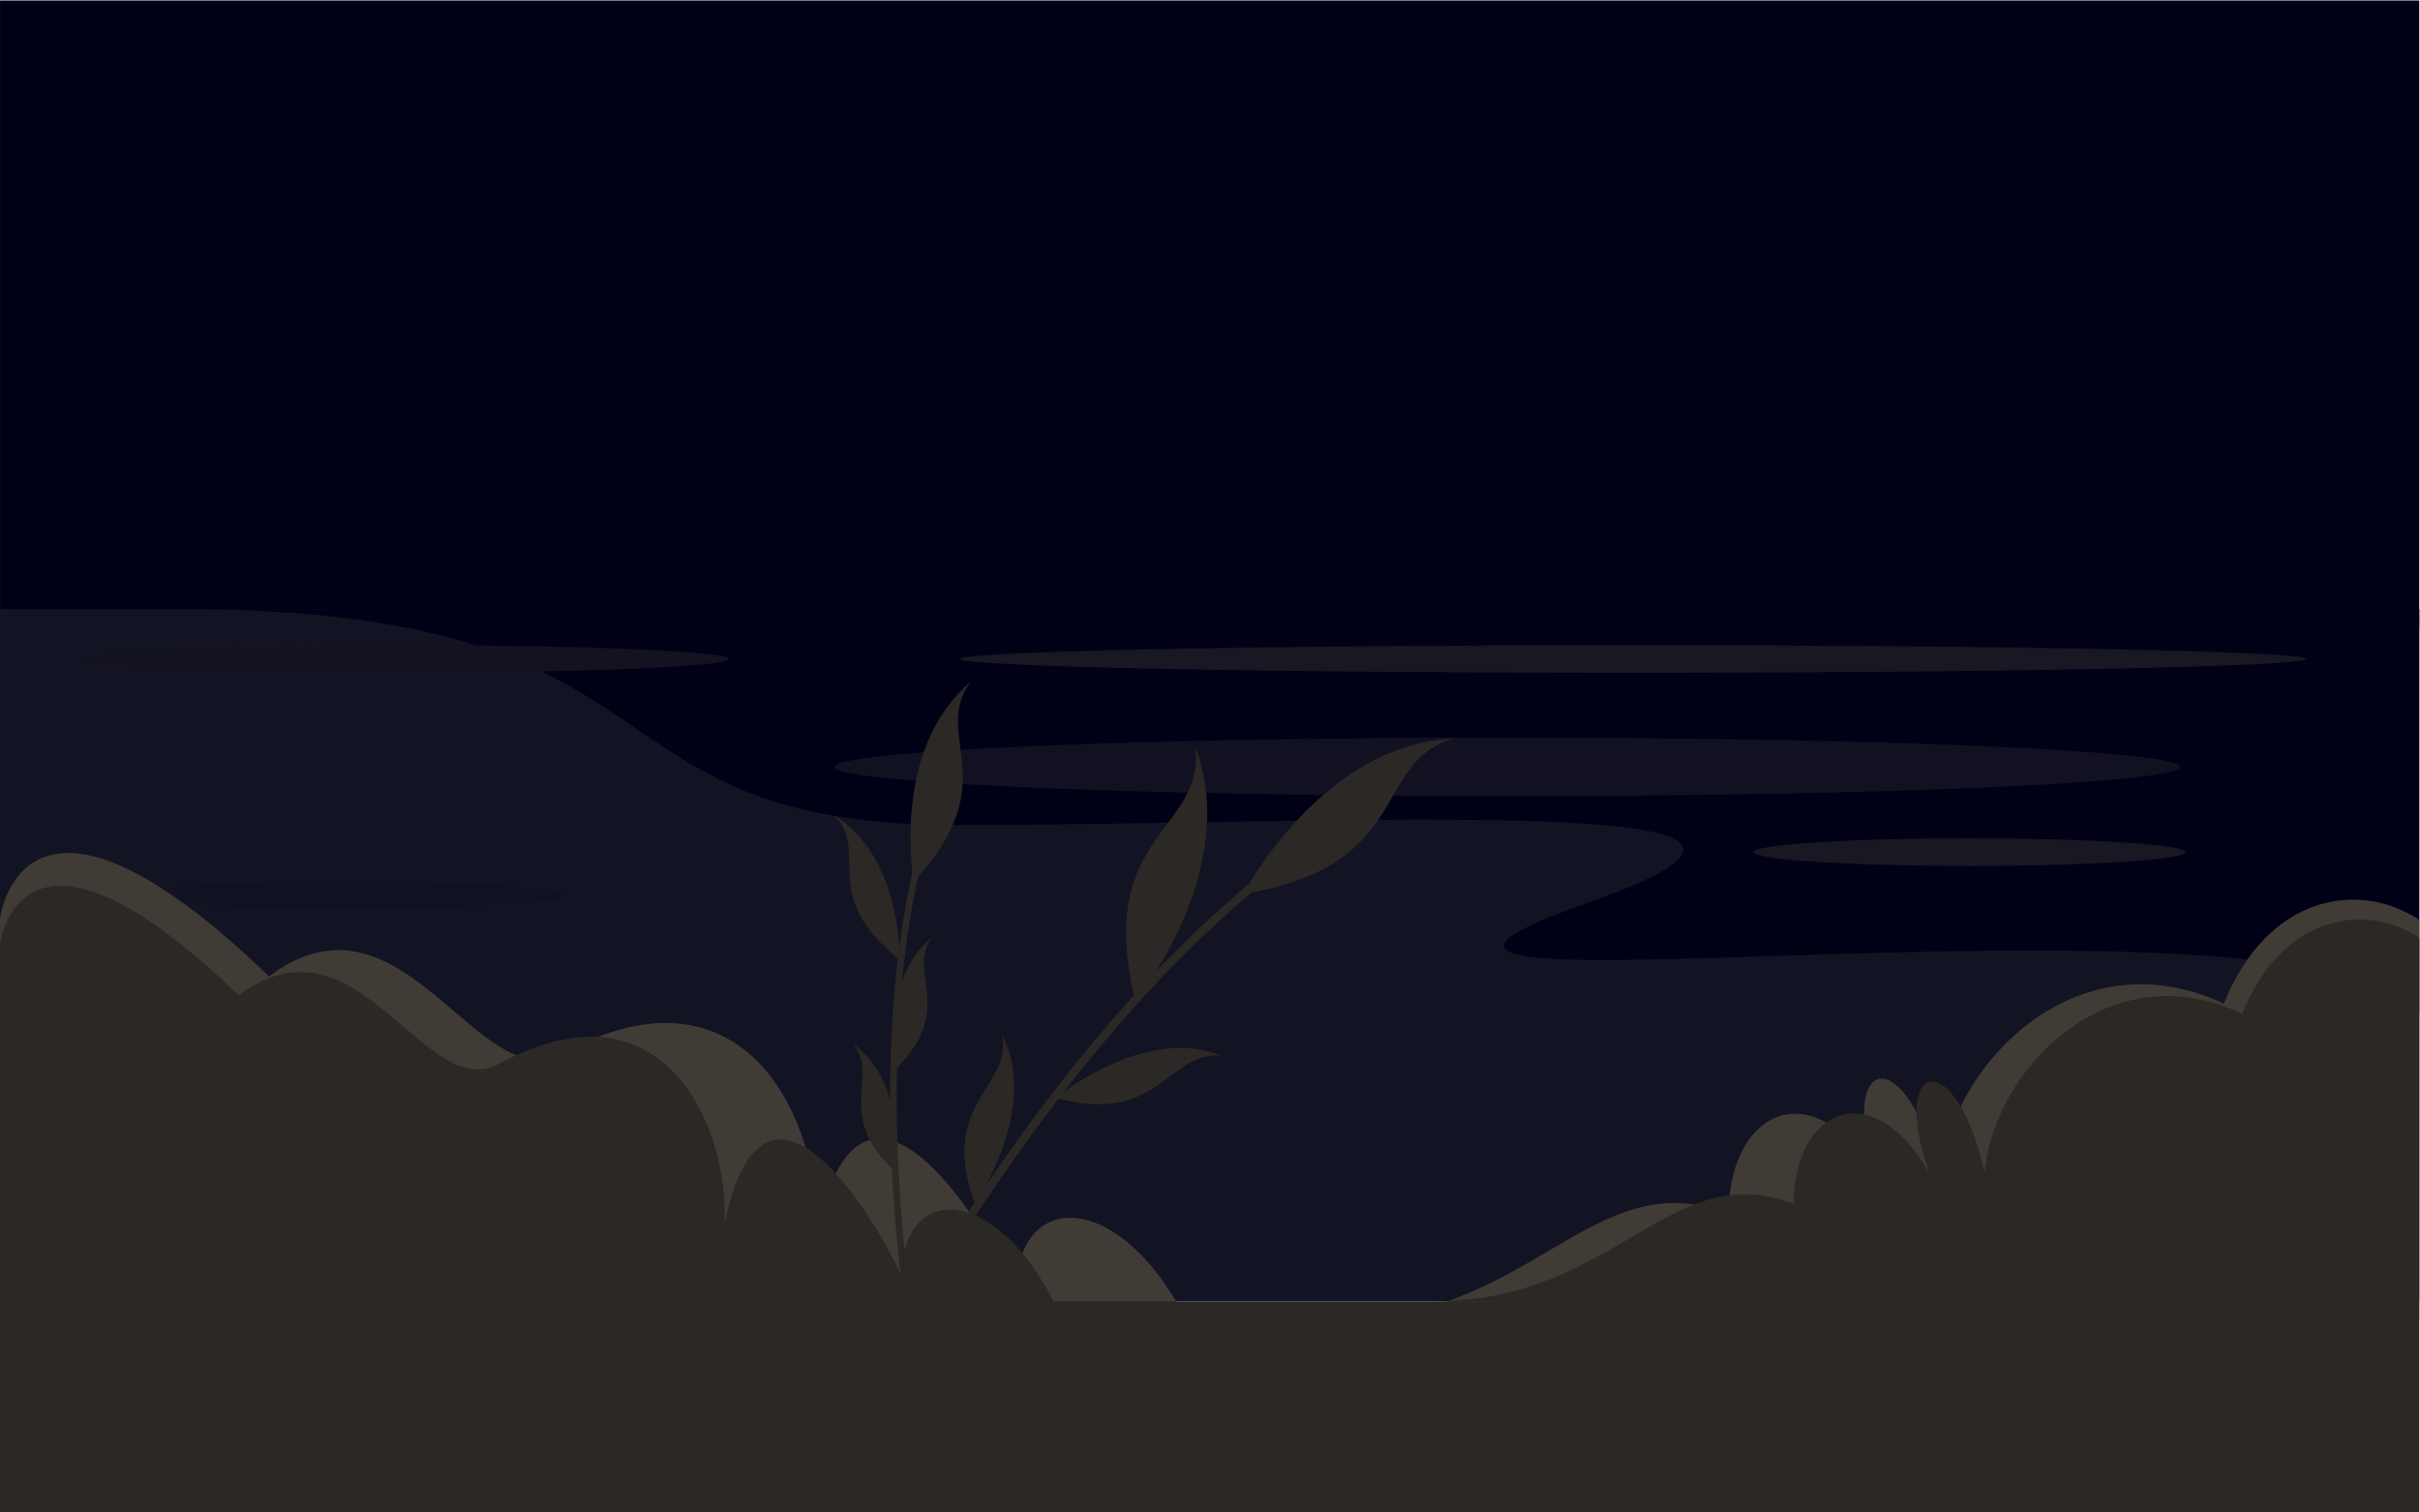 <?xml version="1.0" encoding="UTF-8" standalone="no"?>
<svg
   xmlns:dc="http://purl.org/dc/elements/1.1/"
   xmlns:cc="http://creativecommons.org/ns#"
   xmlns:rdf="http://www.w3.org/1999/02/22-rdf-syntax-ns#"
   xmlns:svg="http://www.w3.org/2000/svg"
   xmlns="http://www.w3.org/2000/svg"
   style="enable-background:new"
   id="svg8246"
   version="1.1"
   viewBox="0 0 209.687 131.011"
   height="131.011mm"
   width="209.687mm">
  <defs
     id="defs8240">
    <filter
       id="filter120554"
       style="color-interpolation-filters:sRGB">
      <feBlend
         id="feBlend120556"
         in2="BackgroundImage"
         mode="color" />
    </filter>
    <clipPath
       clipPathUnits="userSpaceOnUse"
       id="clipPath128506">
      <path
         d="M 0,651.968 H 481.889 V 0 H 0 Z"
         id="path128504" />
    </clipPath>
    <clipPath
       clipPathUnits="userSpaceOnUse"
       id="clipPath128628">
      <path
         d="M 0,651.968 H 481.889 V 0 H 0 Z"
         id="path128626" />
    </clipPath>
  </defs>
  <g
     transform="translate(2.157,-168.176)"
     style="display:inline;opacity:1;filter:url(#filter120554)"
     id="layer3">
    <g
       id="g127492"
       transform="matrix(0.435,0,0,-0.435,-1.09,297.851)">
      <g
         id="g127494" />
      <g
         transform="translate(-2.457,-3.071)"
         id="g129369">
        <rect
           style="opacity:1;fill:#000017;fill-opacity:1;stroke:none;stroke-width:0.204;stroke-linecap:round;stroke-linejoin:round;stroke-miterlimit:4;stroke-dasharray:none;stroke-dashoffset:0;stroke-opacity:1;paint-order:stroke markers fill"
           id="rect129298"
           width="481.881"
           height="125.262"
           x="0.009"
           y="-301.081"
           transform="scale(1,-1)" />
        <g
           id="g128478"
           style="fill:#121423;fill-opacity:1">
          <g
             id="g128480"
             style="fill:#121423;fill-opacity:1">
            <g
               id="g128486"
               style="fill:#121423;fill-opacity:1">
              <g
                 id="g128488"
                 style="fill:#121423;fill-opacity:1">
                <path
                   id="path128498"
                   style="fill:#121423;fill-opacity:1;stroke:none"
                   d="M 0.004,41.981 H 481.887 V 179.846 H 0.004 Z" />
              </g>
            </g>
          </g>
        </g>
        <g
           id="g128500"
           style="fill:#000017;fill-opacity:1">
          <g
             clip-path="url(#clipPath128506)"
             id="g128502"
             style="fill:#000017;fill-opacity:1">
            <g
               transform="translate(36.353,179.846)"
               id="g128508"
               style="fill:#000017;fill-opacity:1">
              <path
                 id="path128510"
                 style="fill:#000017;fill-opacity:1;fill-rule:nonzero;stroke:none"
                 d="m 0,0 c 103.123,0 77.456,-43.013 154.108,-43.013 76.654,0 190.277,7.168 125.758,-15.505 -77.522,-27.242 139.794,6.957 165.667,-22.065 V 0 H 0" />
            </g>
          </g>
        </g>
        <g
           id="g128512"
           style="fill:#191722;fill-opacity:1">
          <g
             id="g128514"
             style="fill:#191722;fill-opacity:1">
            <g
               id="g128520"
               style="fill:#191722;fill-opacity:1">
              <g
                 id="g128522"
                 style="fill:#191722;fill-opacity:1">
                <path
                   id="path128532"
                   style="fill:#191722;fill-opacity:1;stroke:none"
                   d="m 349.261,131.44 c 0,-1.522 19.264,-2.756 43.027,-2.756 v 0 c 23.762,0 43.026,1.234 43.026,2.756 v 0 c 0,1.524 -19.264,2.758 -43.026,2.758 v 0 c -23.763,0 -43.027,-1.234 -43.027,-2.758" />
              </g>
            </g>
          </g>
        </g>
        <g
           id="g128534"
           style="fill:#141120;fill-opacity:1">
          <g
             id="g128536"
             style="fill:#141120;fill-opacity:1">
            <g
               id="g128542"
               style="fill:#141120;fill-opacity:1">
              <g
                 id="g128544"
                 style="fill:#141120;fill-opacity:1">
                <path
                   id="path128554"
                   style="fill:#141120;fill-opacity:1;stroke:none"
                   d="m 15.092,169.92 c 0,-1.523 29.114,-2.758 65.029,-2.758 v 0 c 35.914,0 65.03,1.235 65.03,2.758 v 0 c 0,1.523 -29.116,2.757 -65.03,2.757 v 0 c -35.915,0 -65.029,-1.234 -65.029,-2.757" />
              </g>
            </g>
          </g>
        </g>
        <g
           id="g128556"
           style="fill:#191722;fill-opacity:1">
          <g
             id="g128558"
             style="fill:#191722;fill-opacity:1">
            <g
               id="g128564"
               style="fill:#191722;fill-opacity:1">
              <g
                 id="g128566"
                 style="fill:#191722;fill-opacity:1">
                <path
                   id="path128576"
                   style="fill:#111122;fill-opacity:1;stroke:none"
                   d="m 26.678,122.893 c 0,-1.522 19.263,-2.757 43.025,-2.757 v 0 c 23.764,0 43.027,1.235 43.027,2.757 v 0 c 0,1.523 -19.263,2.758 -43.027,2.758 v 0 c -23.762,0 -43.025,-1.235 -43.025,-2.758" />
              </g>
            </g>
          </g>
        </g>
        <g
           id="g128578"
           style="fill:#111122;fill-opacity:1">
          <g
             id="g128580"
             style="fill:#111122;fill-opacity:1">
            <g
               id="g128586"
               style="fill:#111122;fill-opacity:1">
              <g
                 id="g128588"
                 style="fill:#111122;fill-opacity:1">
                <path
                   id="path128598"
                   style="fill:#111122;fill-opacity:1;stroke:none"
                   d="m 166.244,148.424 c 0,-3.223 59.995,-5.834 134.004,-5.834 v 0 c 74.011,0 134.006,2.611 134.006,5.834 v 0 c 0,3.221 -59.995,5.831 -134.006,5.831 v 0 c -74.009,0 -134.004,-2.61 -134.004,-5.831" />
              </g>
            </g>
          </g>
        </g>
        <g
           id="g128600"
           style="fill:#191722;fill-opacity:1">
          <g
             id="g128602"
             style="fill:#191722;fill-opacity:1">
            <g
               id="g128608"
               style="fill:#191722;fill-opacity:1">
              <g
                 id="g128610"
                 style="fill:#191722;fill-opacity:1">
                <path
                   id="path128620"
                   style="fill:#191722;fill-opacity:1;stroke:none"
                   d="m 191.314,169.92 c 0,-1.523 59.995,-2.758 134.004,-2.758 v 0 c 74.009,0 134.004,1.235 134.004,2.758 v 0 c 0,1.523 -59.995,2.757 -134.004,2.757 v 0 c -74.009,0 -134.004,-1.234 -134.004,-2.757" />
              </g>
            </g>
          </g>
        </g>
        <g
           id="g128622">
          <g
             clip-path="url(#clipPath128628)"
             id="g128624">
            <g
               transform="translate(0.003,118.181)"
               id="g128630">
              <path
                 id="path128632"
                 style="fill:#413b36;fill-opacity:1;fill-rule:nonzero;stroke:none"
                 d="m 0,0 c 0,0 4.296,36.035 53.586,-11.496 26.56,20.037 41.628,-24.503 58.429,-15.358 36.525,19.88 51.511,-13.513 50.607,-35.725 8.802,41.472 32.619,3.262 39.608,-11.65 0.93,25.626 30.701,17.709 40.64,-24.231 -45.172,-11.183 -242.87,0 -242.87,0 z" />
            </g>
            <g
               transform="translate(0.003,113.103)"
               id="g128634">
              <path
                 id="path128636"
                 style="fill:#2c2825;fill-opacity:1;fill-rule:nonzero;stroke:none"
                 d="m 0,0 c 0,0 3.814,31.985 47.563,-10.205 23.575,17.784 36.95,-21.747 51.862,-13.63 32.419,17.645 45.722,-11.994 44.919,-31.712 7.812,36.812 28.952,2.896 35.156,-10.339 0.827,22.747 27.251,15.718 36.075,-21.507 -40.096,-9.926 -215.575,0 -215.575,0 z" />
            </g>
            <g
               transform="translate(178.597,67.512)"
               id="g128638">
              <path
                 id="path128640"
                 style="fill:#2c2825;fill-opacity:1;fill-rule:nonzero;stroke:none"
                 d="M 0,0 C 0,0 2.146,18.171 -8.64,25.656 -3.22,19.1 -12.721,11.47 0,0" />
            </g>
            <g
               transform="translate(179.958,44.883)"
               id="g128642">
              <path
                 id="path128644"
                 style="fill:#2c2825;fill-opacity:1;fill-rule:nonzero;stroke:none"
                 d="M 0,0 C 0,0 -1.405,7.825 3.079,11.351 0.898,8.367 5.218,5.303 0,0" />
            </g>
            <g
               transform="translate(178.501,88.25)"
               id="g128646">
              <path
                 id="path128648"
                 style="fill:#2c2825;fill-opacity:1;fill-rule:nonzero;stroke:none"
                 d="M 0,0 C 0,0 -3.232,18.012 7.091,26.125 2.07,19.259 12.012,12.208 0,0" />
            </g>
            <g
               transform="translate(179.151,110.051)"
               id="g128650">
              <path
                 id="path128652"
                 style="fill:#2c2825;fill-opacity:1;fill-rule:nonzero;stroke:none"
                 d="M 0,0 C 0,0 0.646,20.211 -12.907,28.653 -5.805,21.299 -16.258,12.901 0,0" />
            </g>
            <g
               transform="translate(182.015,125.663)"
               id="g128654">
              <path
                 id="path128656"
                 style="fill:#2c2825;fill-opacity:1;fill-rule:nonzero;stroke:none"
                 d="M 0,0 C 0,0 -4.704,26.05 11.23,39.572 3.441,28.69 18.583,19.815 0,0" />
            </g>
            <g
               transform="translate(183.602,25.01)"
               id="g128658">
              <path
                 id="path128660"
                 style="fill:#2c2825;fill-opacity:1;fill-rule:nonzero;stroke:none"
                 d="m 0,0 c 0.281,0.121 0.446,0.427 0.381,0.735 -0.145,0.689 -14.394,69.328 4.104,118.648 0.129,0.342 -0.045,0.72 -0.383,0.845 -0.341,0.127 -0.719,-0.044 -0.845,-0.383 C -15.377,70.159 -1.046,1.155 -0.903,0.463 -0.827,0.108 -0.48,-0.117 -0.126,-0.041 -0.081,-0.03 -0.039,-0.019 0,0" />
            </g>
            <g
               transform="translate(194.217,61.376)"
               id="g128662">
              <path
                 id="path128664"
                 style="fill:#2c2825;fill-opacity:1;fill-rule:nonzero;stroke:none"
                 d="M 0,0 C 0,0 13.051,19.039 5.384,33.718 7.596,23.219 -7.487,20.266 0,0" />
            </g>
            <g
               transform="translate(210.276,82.477)"
               id="g128666">
              <path
                 id="path128668"
                 style="fill:#2c2825;fill-opacity:1;fill-rule:nonzero;stroke:none"
                 d="M 0,0 C 0,0 17.799,14.698 33.105,8.372 22.45,9.64 20.854,-5.652 0,0" />
            </g>
            <g
               transform="translate(226.16,101.801)"
               id="g128670">
              <path
                 id="path128672"
                 style="fill:#2c2825;fill-opacity:1;fill-rule:nonzero;stroke:none"
                 d="M 0,0 C 0,0 21.206,25.797 11.975,50.49 13.859,33.716 -8.275,33.258 0,0" />
            </g>
            <g
               transform="translate(247.699,123.13)"
               id="g128674">
              <path
                 id="path128676"
                 style="fill:#2c2825;fill-opacity:1;fill-rule:nonzero;stroke:none"
                 d="M 0,0 C 0,0 15.345,29.657 41.679,30.911 25.52,26.027 33.823,5.507 0,0" />
            </g>
            <g
               transform="translate(171.831,21.298)"
               id="g128678">
              <path
                 id="path128680"
                 style="fill:#2c2825;fill-opacity:1;fill-rule:nonzero;stroke:none"
                 d="m 0,0 c 0.371,-0.094 0.775,0.085 0.947,0.445 0.381,0.8 38.958,80.372 95.404,115.435 0.389,0.241 0.507,0.752 0.266,1.14 -0.242,0.387 -0.753,0.507 -1.14,0.266 C 38.619,81.965 -0.16,1.965 -0.546,1.16 -0.743,0.747 -0.569,0.254 -0.158,0.058 -0.107,0.031 -0.053,0.014 0,0" />
            </g>
            <g
               transform="translate(265.209,38.027)"
               id="g128682">
              <path
                 id="path128684"
                 style="fill:#413b36;fill-opacity:1;fill-rule:nonzero;stroke:none"
                 d="m 0,0 c 40.181,0 51.746,31.866 79.141,21.413 0,20.595 17.047,28.871 29.833,6.774 -9.132,25.387 6.017,28.185 12.141,0 1.859,22.345 26.82,48.974 56.651,35.049 8.524,21.386 26.684,24.768 38.912,16.685 L 216.678,0 H 0" />
            </g>
            <path
               id="path128686"
               style="fill:#2c2825;fill-opacity:1;fill-rule:nonzero;stroke:none"
               d="M 481.886,41.981 H 0.003 V 0 h 481.883 z" />
            <g
               transform="translate(285.613,41.981)"
               id="g128692">
              <path
                 id="path128694"
                 style="fill:#2c2825;fill-opacity:1;fill-rule:nonzero;stroke:none"
                 d="m 0,0 c 36.396,0 46.874,28.863 71.689,19.395 0,18.655 15.443,26.153 27.023,6.135 -8.272,22.997 5.451,25.533 10.997,0 1.686,20.241 24.295,44.364 51.317,31.751 7.72,19.37 24.173,22.434 35.247,15.113 L 196.273,0 H 0" />
            </g>
            <g
               transform="translate(378.141,400.712)"
               id="g128700" />
          </g>
        </g>
      </g>
    </g>
  </g>
</svg>

